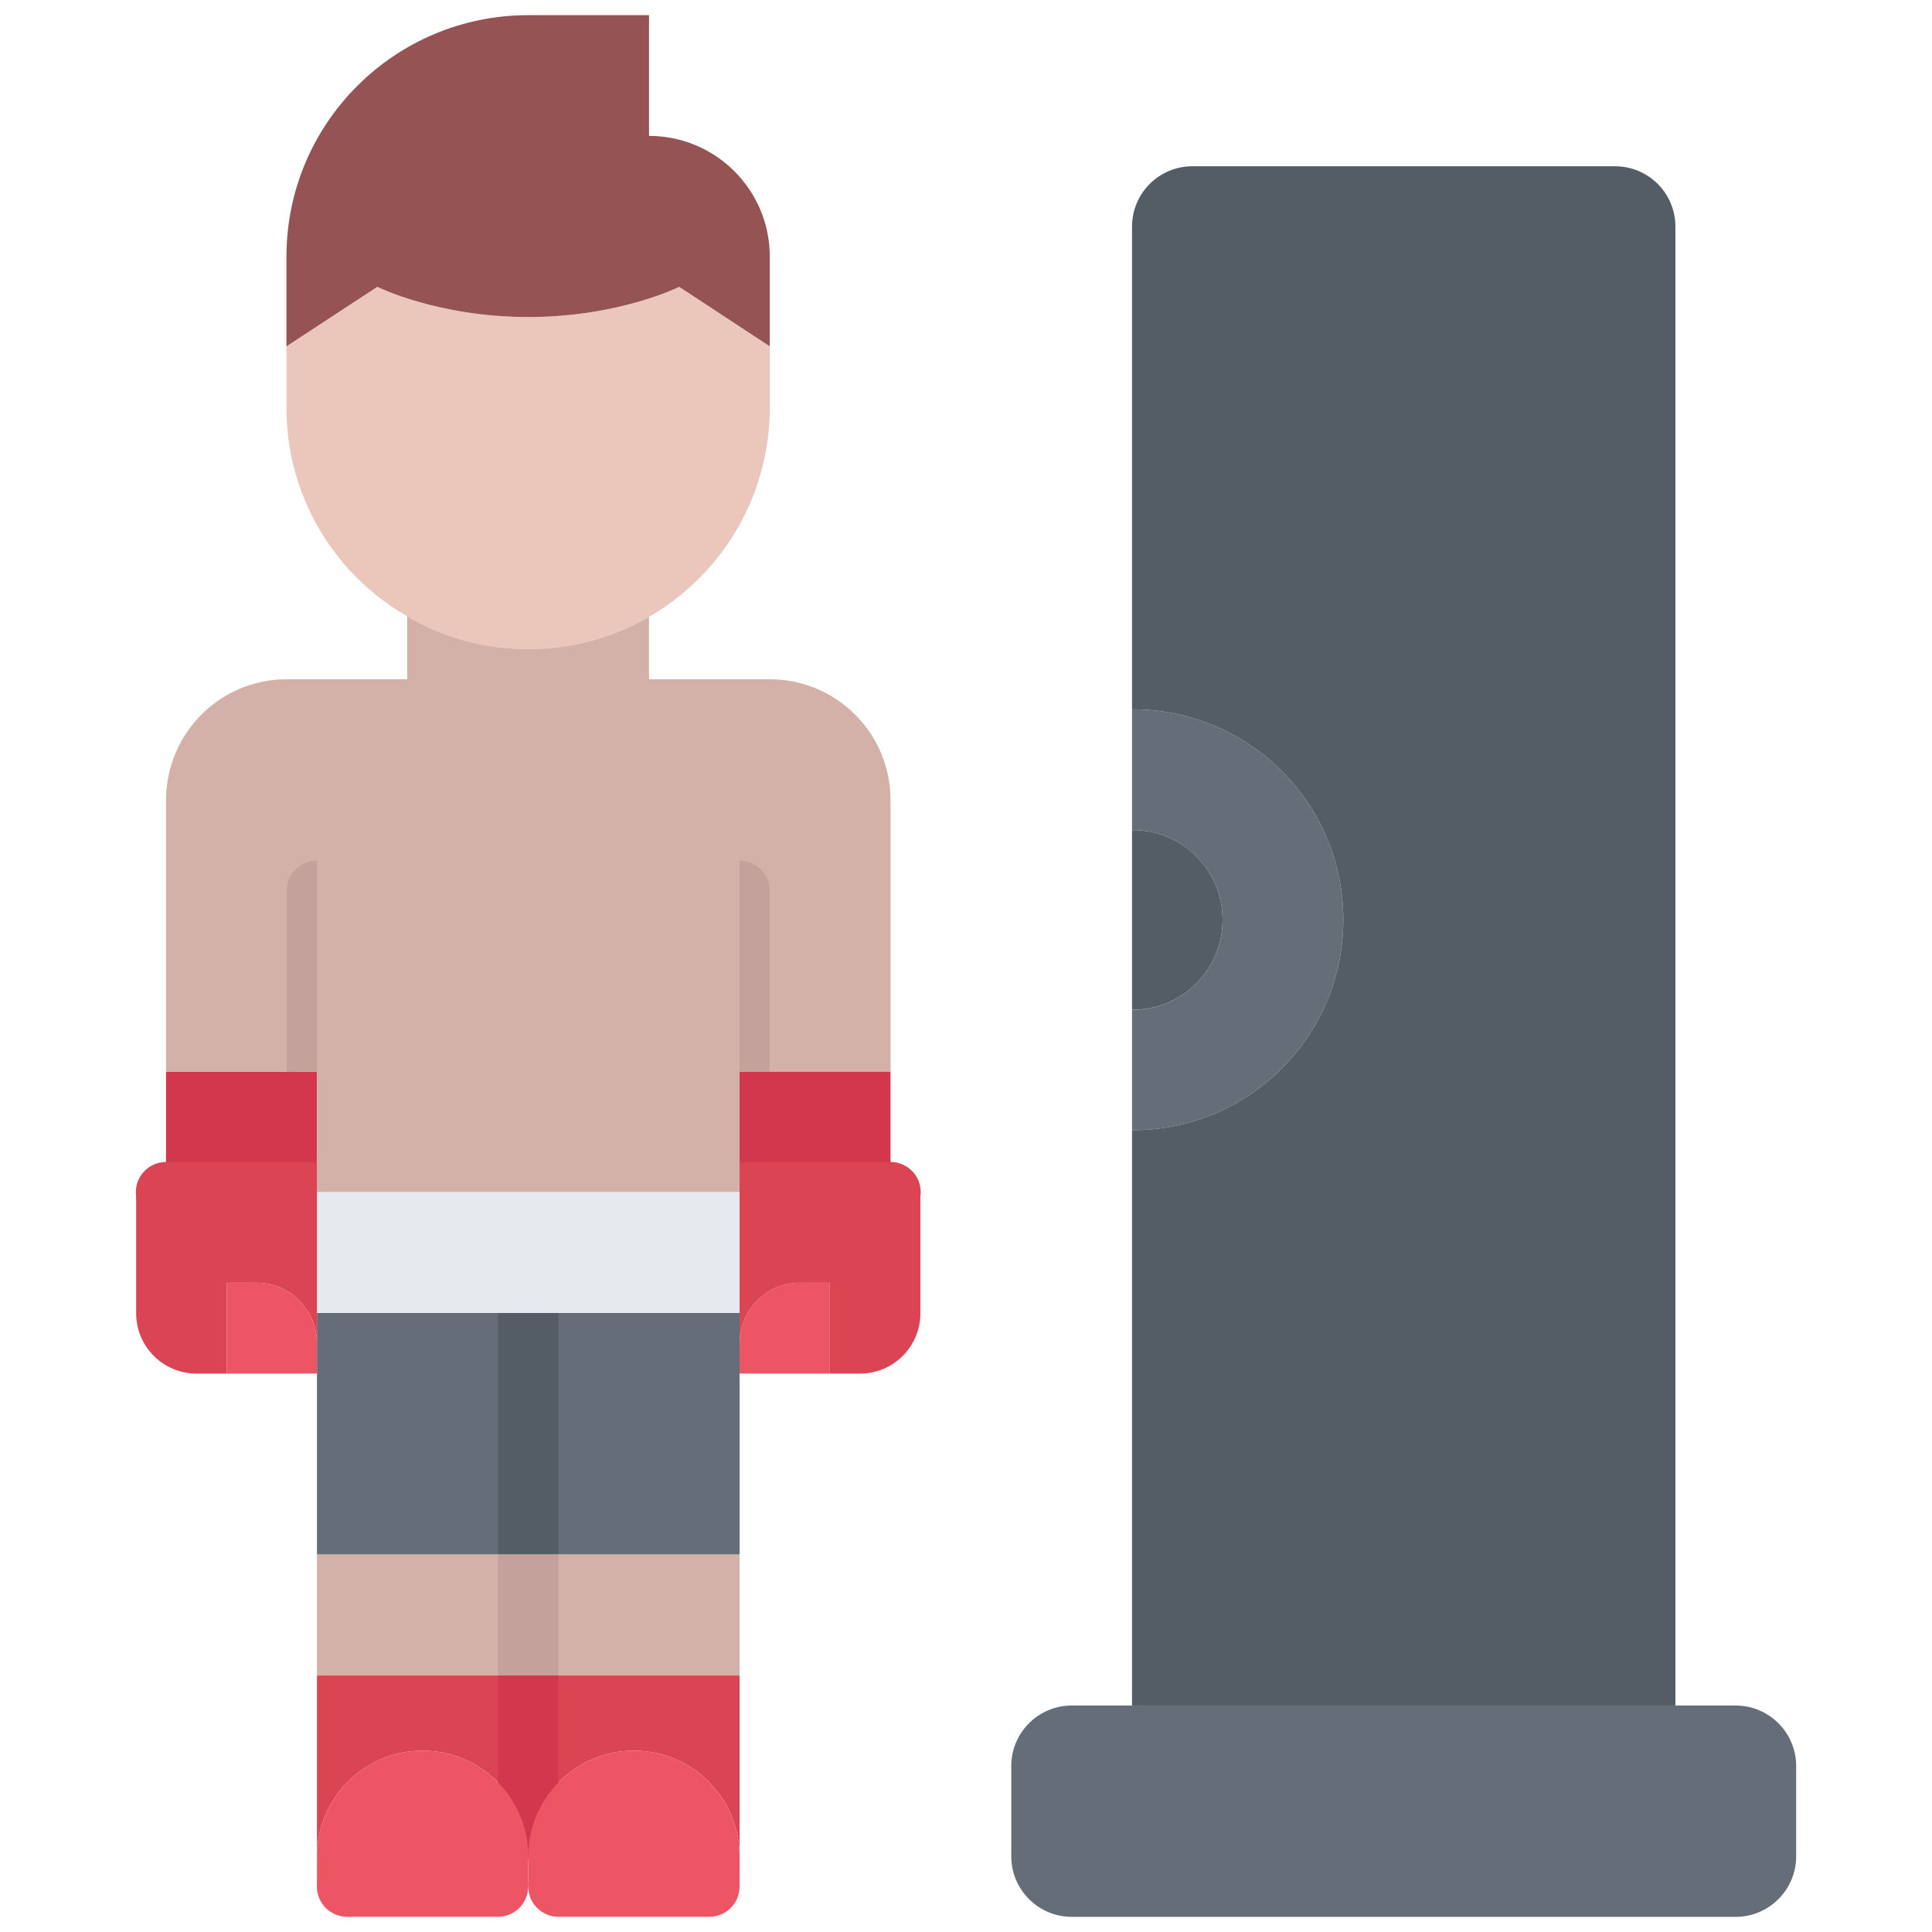 <?xml version="1.0" encoding="utf-8"?>
<!-- Generator: Adobe Illustrator 16.0.0, SVG Export Plug-In . SVG Version: 6.00 Build 0)  -->
<!DOCTYPE svg PUBLIC "-//W3C//DTD SVG 1.1//EN" "http://www.w3.org/Graphics/SVG/1.1/DTD/svg11.dtd">
<svg version="1.1" id="icons" xmlns="http://www.w3.org/2000/svg" xmlns:xlink="http://www.w3.org/1999/xlink" x="0px" y="0px"
	 width="64px" height="64px" viewBox="0 0 64 64" enable-background="new 0 0 64 64" xml:space="preserve">
<g>
	<g>
		<path fill="#DA4453" d="M10.5,55.502h7v5.99c0-1.93-1.57-3.5-3.5-3.5c-1.94,0-3.5,1.57-3.5,3.5V55.502z"/>
	</g>
	<g>
		<path fill="#DA4453" d="M17.5,55.502h7v5.99c0-1.93-1.57-3.5-3.5-3.5c-1.931,0-3.5,1.57-3.5,3.5V55.502z"/>
	</g>
	<rect x="16.497" y="55.502" fill="#D3374E" width="2" height="6.08"/>
	<g>
		<rect x="10.5" y="51.492" fill="#D3B1A9" width="7" height="4.01"/>
	</g>
	<g>
		<rect x="17.5" y="51.492" fill="#D3B1A9" width="7" height="4.01"/>
	</g>
	<g>
		<path fill="#545C66" d="M37.5,33.447v-5.949h0.029c1.641,0,2.971,1.33,2.971,2.969c0,1.65-1.33,2.98-2.971,2.98H37.5z"/>
	</g>
	<g>
		<path fill="#656D78" d="M37.529,23.498c3.851,0,6.971,3.119,6.971,6.969s-3.12,6.971-6.971,6.971H37.5v-3.99h0.029
			c1.641,0,2.971-1.33,2.971-2.98c0-1.639-1.33-2.969-2.971-2.969H37.5v-4H37.529z"/>
	</g>
	<g>
		<path fill="#545C66" d="M55.5,7.508v48.99h-18V37.438h0.029c3.851,0,6.971-3.121,6.971-6.971s-3.12-6.969-6.971-6.969H37.5V7.508
			c0-1.111,0.899-2,2-2h14C54.6,5.508,55.5,6.396,55.5,7.508z"/>
	</g>
	<g>
		<path fill="#656D78" d="M59.5,58.498v3c0,1.1-0.9,2-2,2h-22c-1.101,0-2-0.9-2-2v-3c0-1.102,0.899-2,2-2h2h18h2
			C58.6,56.498,59.5,57.396,59.5,58.498z"/>
	</g>
	<g>
		<rect x="5.5" y="35.502" fill="#D3374E" width="5" height="3"/>
	</g>
	<g>
		<path fill="#EAC6BB" d="M25.5,11.473v2.029c0,2.961-1.61,5.551-4,6.93c-1.171,0.682-2.54,1.07-4,1.07s-2.83-0.389-4-1.08
			c-2.4-1.369-4.011-3.959-4.011-6.92v-2.029L12.5,9.502c0,0,2,1,5,1s5-1,5-1L25.5,11.473z"/>
	</g>
	<g>
		<path fill="#D3B1A9" d="M24.5,38.502v0.99h-14v-0.99v-3h-5v-8.99v-0.01c0.01-2.219,1.79-4,4-4h3.989v-2.07l0.011-0.01
			c1.17,0.691,2.54,1.08,4,1.08s2.829-0.389,4-1.07v2.07h4c2.21,0,4,1.791,4,4v9h-5V38.502z"/>
	</g>
	<g>
		<path fill="#ED5565" d="M24.5,61.492v1h-7v-1c0-1.93,1.569-3.5,3.5-3.5C22.93,57.992,24.5,59.563,24.5,61.492z"/>
	</g>
	<g>
		<path fill="#965353" d="M25.5,8.502v2.971l-3-1.971c0,0-2,1-5,1s-5-1-5-1l-3.011,1.971V8.502c0-4.42,3.59-8,8.011-8h4v4
			C23.71,4.502,25.5,6.293,25.5,8.502z"/>
	</g>
	<g>
		<path fill="#ED5565" d="M17.5,61.492v1h-7v-1c0-1.93,1.56-3.5,3.5-3.5C15.93,57.992,17.5,59.563,17.5,61.492z"/>
	</g>
	<g>
		<polygon fill="#656D78" points="24.5,45.502 24.5,51.492 17.5,51.492 17.5,43.492 24.5,43.492 24.5,44.502 		"/>
	</g>
	<g>
		<polygon fill="#656D78" points="17.5,43.492 17.5,51.492 10.5,51.492 10.5,45.502 10.5,44.502 10.5,43.492 		"/>
	</g>
	<g>
		<rect x="24.5" y="35.502" fill="#D3374E" width="5" height="3"/>
	</g>
	<g>
		<path fill="#ED5565" d="M27.49,42.492v3.01H24.5v-1c0-1.109,0.89-2.01,2-2.01H27.49z"/>
	</g>
	<g>
		<polygon fill="#E6E9ED" points="24.5,39.492 24.5,43.492 17.5,43.492 10.5,43.492 10.5,39.492 		"/>
	</g>
	<g>
		<path fill="#DA4453" d="M30.49,39.494v4.008c0,1.1-0.891,2-2,2h-1v-3.01H26.5c-1.11,0-2,0.9-2,2.01v-1.01v-4v-0.99h5L30.49,39.494
			z"/>
	</g>
	<g>
		<path fill="#DA4453" d="M10.5,43.492v1.01c0-1.109-0.89-2.01-2-2.01H7.51v3.01h-1c-1.11,0-2-0.9-2-2v-4.008l0.99-0.992h5v0.99
			V43.492z"/>
	</g>
	<g>
		<path fill="#ED5565" d="M8.5,42.492c1.11,0,2,0.9,2,2.01v1H7.51v-3.01H8.5z"/>
	</g>
	<g>
		<path fill="#ED5565" d="M16.496,63.496h-4.998c-0.553,0-1-0.447-1-1s0.447-1,1-1h4.998c0.553,0,1,0.447,1,1
			S17.049,63.496,16.496,63.496z"/>
	</g>
	<g>
		<path fill="#ED5565" d="M23.499,63.496h-4.998c-0.553,0-1-0.447-1-1s0.447-1,1-1h4.998c0.553,0,1,0.447,1,1
			S24.052,63.496,23.499,63.496z"/>
	</g>
	<path fill="#C4A29B" d="M25.499,35.502V29.51c0-0.553-0.447-1-1-1v6.992H25.499z"/>
	<path fill="#C4A29B" d="M9.497,35.502V29.51c0-0.553,0.447-1,1-1v6.992H9.497z"/>
	<rect x="16.497" y="43.496" fill="#545C66" width="2" height="7.996"/>
	<rect x="16.497" y="51.492" fill="#C4A29B" width="2" height="4.01"/>
	<circle fill="#DA4453" cx="5.5" cy="39.492" r="1"/>
	<circle fill="#DA4453" cx="29.5" cy="39.492" r="1"/>
</g>
</svg>
